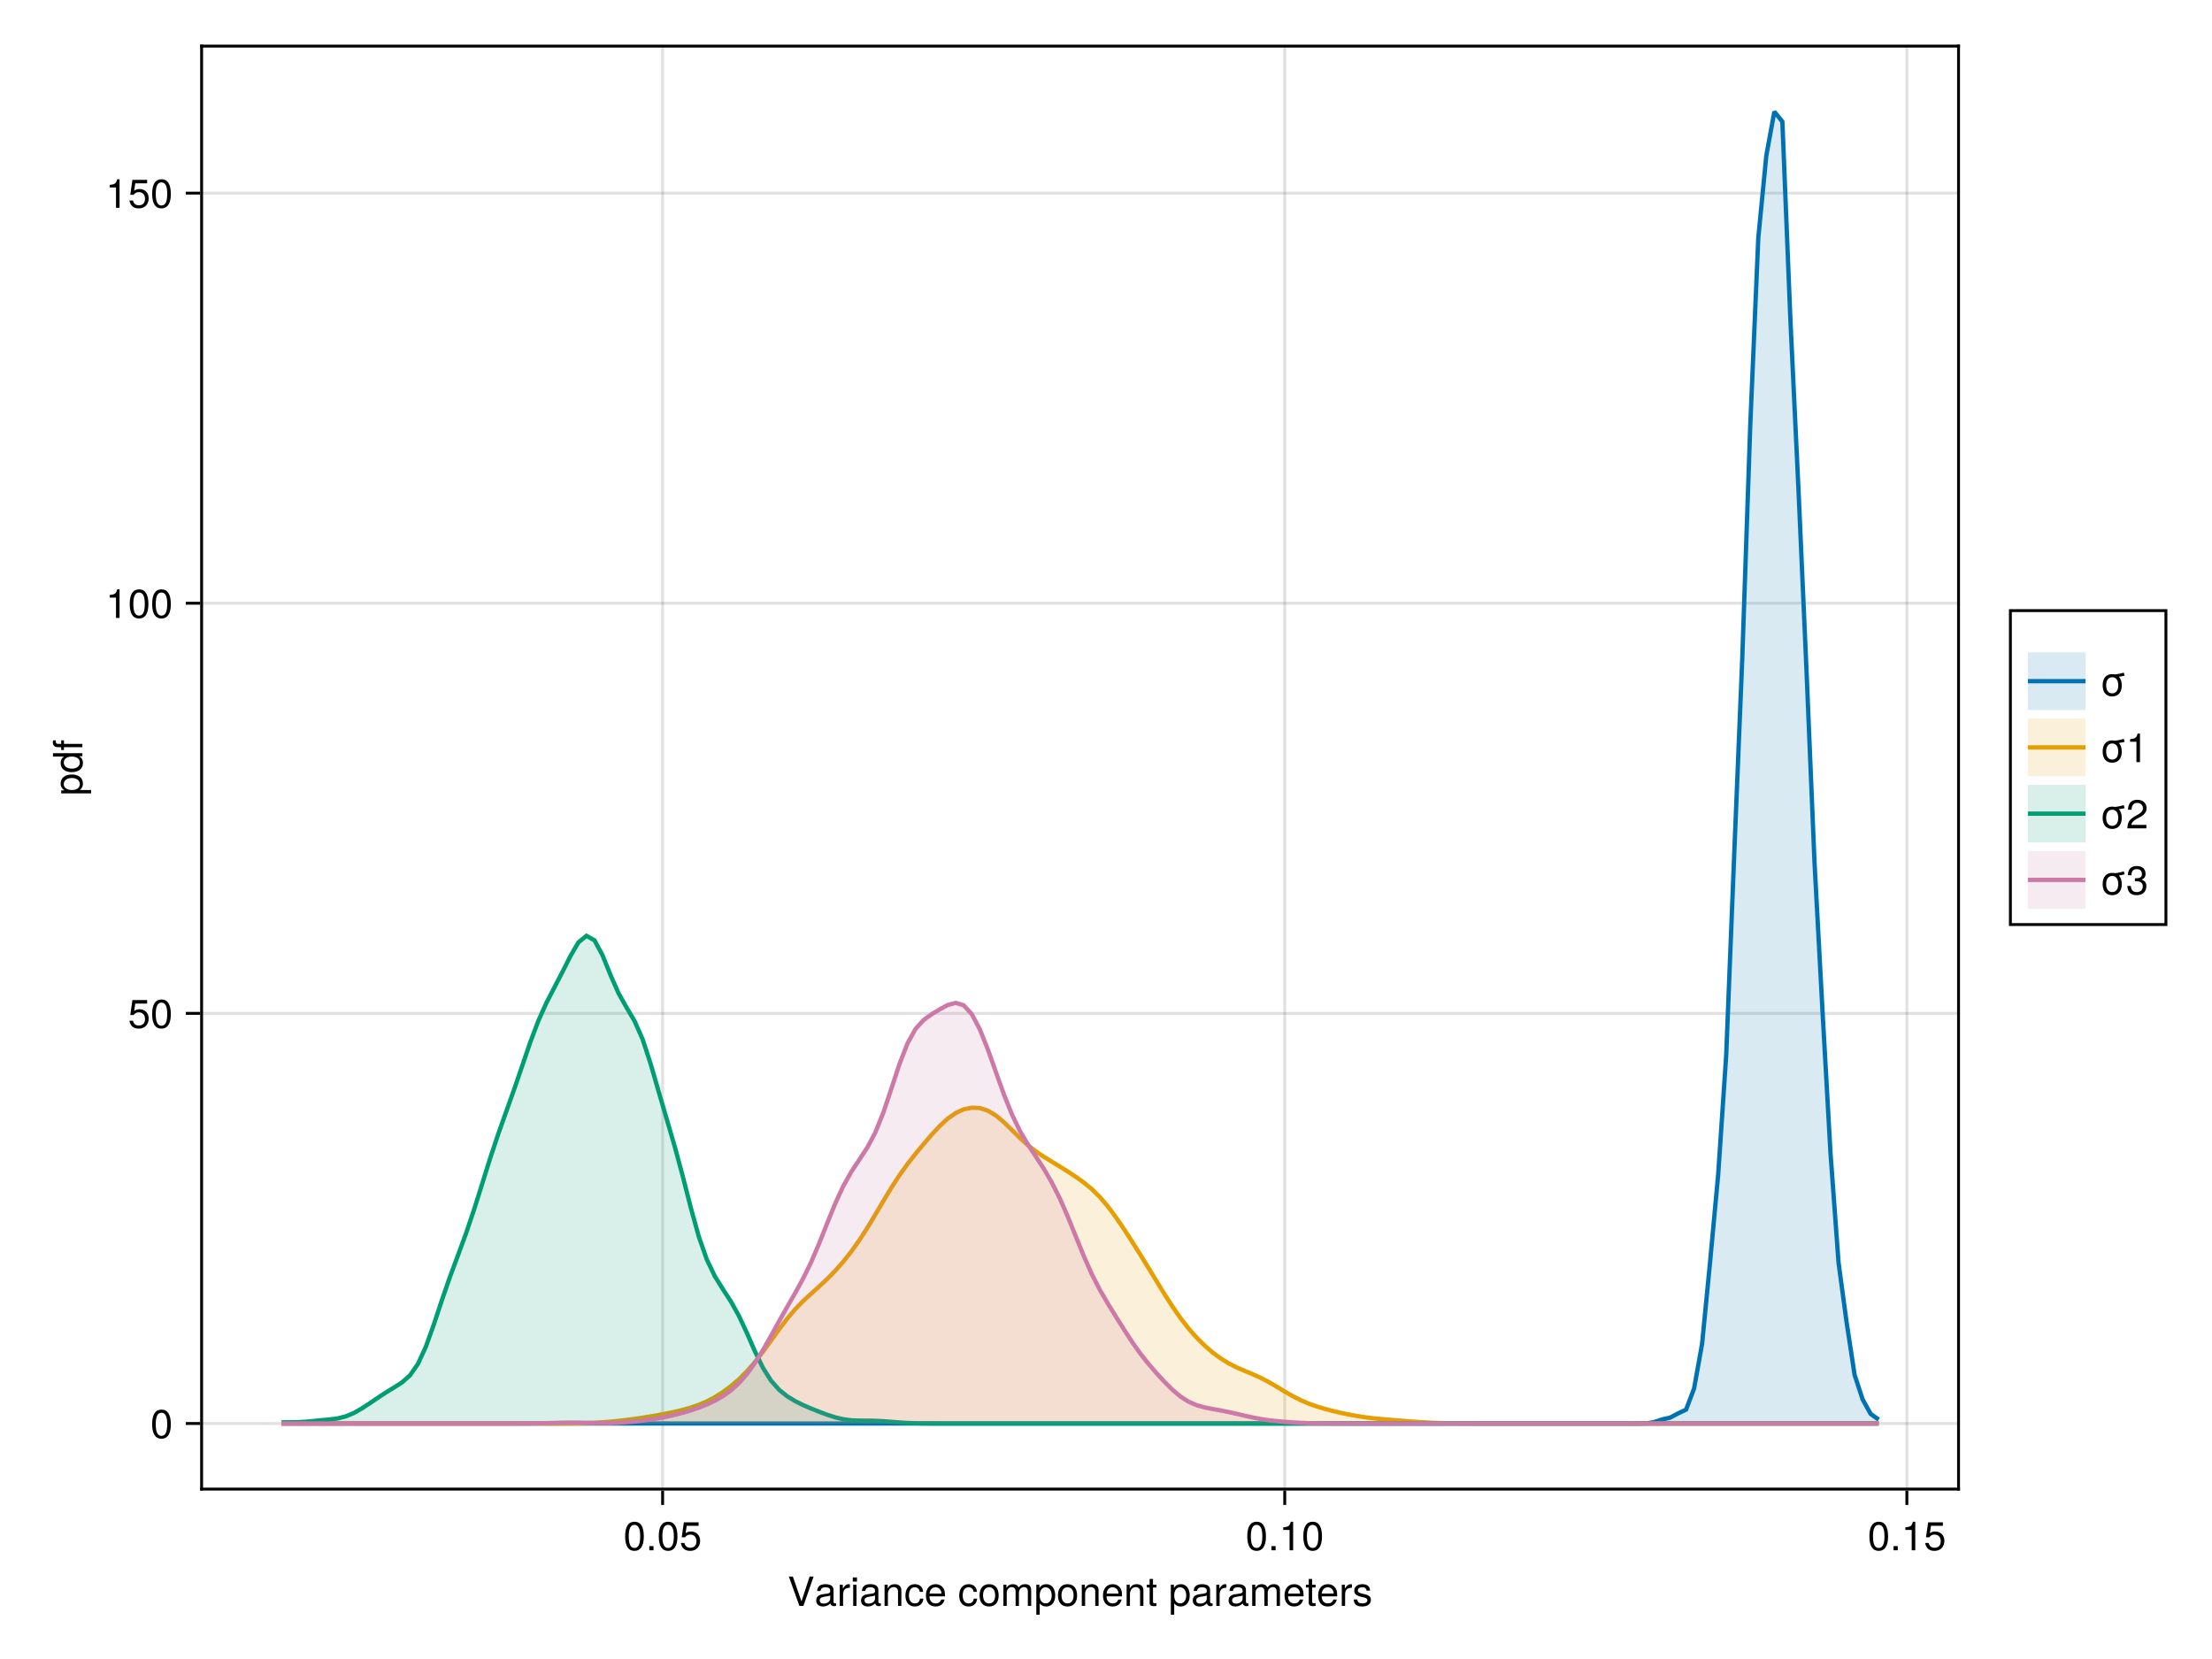 <?xml version="1.0" encoding="UTF-8"?>
<svg xmlns="http://www.w3.org/2000/svg" xmlns:xlink="http://www.w3.org/1999/xlink" width="768" height="576" viewBox="0 0 768 576">
<defs>
<g>
<g id="glyph-0-0-51eaa5e2">
<path d="M 9.031 -10.203 C 9.031 -10.203 5.484 0 5.484 0 C 5.484 0 4.094 0 4.094 0 C 4.094 0 0.422 -10.203 0.422 -10.203 C 0.422 -10.203 1.812 -10.203 1.812 -10.203 C 1.812 -10.203 4.812 -1.562 4.812 -1.562 C 4.812 -1.562 7.641 -10.203 7.641 -10.203 C 7.641 -10.203 9.031 -10.203 9.031 -10.203 Z M 9.031 -10.203 "/>
</g>
<g id="glyph-0-1-51eaa5e2">
<path d="M 2.141 0 C 2.141 0 0.984 0 0.984 0 C 0.984 0 0.984 -7.344 0.984 -7.344 C 0.984 -7.344 2.141 -7.344 2.141 -7.344 C 2.141 -7.344 2.141 0 2.141 0 Z M 2.297 -8.438 C 2.297 -8.438 0.844 -8.438 0.844 -8.438 C 0.844 -8.438 0.844 -9.891 0.844 -9.891 C 0.844 -9.891 2.297 -9.891 2.297 -9.891 C 2.297 -9.891 2.297 -8.438 2.297 -8.438 Z M 2.297 -8.438 "/>
</g>
<g id="glyph-0-2-51eaa5e2">
<path d="M 7.141 -3.609 C 7.141 -1.203 5.875 0.203 3.828 0.203 C 1.734 0.203 0.5 -1.203 0.5 -3.672 C 0.5 -6.125 1.75 -7.547 3.812 -7.547 C 5.922 -7.547 7.141 -6.141 7.141 -3.609 Z M 5.922 -3.625 C 5.922 -5.453 5.141 -6.469 3.828 -6.469 C 2.516 -6.469 1.719 -5.438 1.719 -3.672 C 1.719 -1.891 2.516 -0.875 3.828 -0.875 C 5.109 -0.875 5.922 -1.906 5.922 -3.625 Z M 5.922 -3.625 "/>
</g>
<g id="glyph-0-3-51eaa5e2">
<path d="M 10.641 0 C 10.641 0 9.484 0 9.484 0 C 9.484 0 9.484 -5.047 9.484 -5.047 C 9.484 -5.984 8.984 -6.531 8.141 -6.531 C 7.188 -6.531 6.391 -5.672 6.391 -4.609 C 6.391 -4.609 6.391 0 6.391 0 C 6.391 0 5.234 0 5.234 0 C 5.234 0 5.234 -5.047 5.234 -5.047 C 5.234 -5.984 4.75 -6.531 3.875 -6.531 C 2.922 -6.531 2.156 -5.672 2.156 -4.609 C 2.156 -4.609 2.156 0 2.156 0 C 2.156 0 1 0 1 0 C 1 0 1 -7.344 1 -7.344 C 1 -7.344 2.062 -7.344 2.062 -7.344 C 2.062 -7.344 2.062 -6.297 2.062 -6.297 C 2.688 -7.188 3.328 -7.547 4.312 -7.547 C 5.266 -7.547 5.859 -7.203 6.281 -6.422 C 6.969 -7.25 7.562 -7.547 8.547 -7.547 C 9.906 -7.547 10.641 -6.812 10.641 -5.5 C 10.641 -5.5 10.641 0 10.641 0 Z M 10.641 0 "/>
</g>
<g id="glyph-0-4-51eaa5e2">
<path d="M 6.422 -2.062 C 6.422 -0.641 5.25 0.203 3.406 0.203 C 1.484 0.203 0.531 -0.547 0.469 -2.234 C 0.469 -2.234 1.703 -2.234 1.703 -2.234 C 1.859 -1.125 2.453 -0.875 3.5 -0.875 C 4.516 -0.875 5.203 -1.281 5.203 -1.953 C 5.203 -2.484 4.891 -2.734 4.078 -2.922 C 4.078 -2.922 2.984 -3.188 2.984 -3.188 C 1.25 -3.609 0.656 -4.156 0.656 -5.312 C 0.656 -6.656 1.766 -7.547 3.469 -7.547 C 5.172 -7.547 6.125 -6.734 6.125 -5.297 C 6.125 -5.297 4.906 -5.297 4.906 -5.297 C 4.875 -6.062 4.375 -6.469 3.438 -6.469 C 2.484 -6.469 1.875 -6.031 1.875 -5.359 C 1.875 -4.844 2.281 -4.531 3.234 -4.312 C 3.234 -4.312 4.359 -4.047 4.359 -4.047 C 5.812 -3.703 6.422 -3.156 6.422 -2.062 Z M 6.422 -2.062 "/>
</g>
<g id="glyph-0-5-51eaa5e2">
<path d="M 7.094 -4.781 C 7.094 -1.516 5.953 0.203 3.844 0.203 C 1.719 0.203 0.609 -1.516 0.609 -4.859 C 0.609 -8.188 1.703 -9.922 3.844 -9.922 C 6 -9.922 7.094 -8.219 7.094 -4.781 Z M 5.844 -4.891 C 5.844 -7.547 5.188 -8.828 3.844 -8.828 C 2.516 -8.828 1.859 -7.562 1.859 -4.844 C 1.859 -2.125 2.516 -0.812 3.828 -0.812 C 5.188 -0.812 5.844 -2.078 5.844 -4.891 Z M 5.844 -4.891 "/>
</g>
<g id="glyph-1-0-51eaa5e2">
<path d="M 7.484 -0.031 C 7.109 0.062 6.938 0.094 6.688 0.094 C 6.125 0.094 5.609 -0.312 5.484 -0.875 C 4.844 -0.188 3.938 0.203 3 0.203 C 1.516 0.203 0.594 -0.578 0.594 -1.906 C 0.594 -2.797 1.016 -3.453 1.875 -3.812 C 2.328 -3.984 2.578 -4.047 4.234 -4.25 C 5.156 -4.375 5.453 -4.578 5.453 -5.062 C 5.453 -5.062 5.453 -5.375 5.453 -5.375 C 5.453 -6.078 4.859 -6.469 3.812 -6.469 C 2.719 -6.469 2.188 -6.062 2.094 -5.172 C 2.094 -5.172 0.906 -5.172 0.906 -5.172 C 0.984 -6.859 2.078 -7.547 3.844 -7.547 C 5.656 -7.547 6.609 -6.844 6.609 -5.547 C 6.609 -5.547 6.609 -1.453 6.609 -1.453 C 6.609 -1.094 6.828 -0.875 7.234 -0.875 C 7.312 -0.875 7.359 -0.875 7.484 -0.906 C 7.484 -0.906 7.484 -0.031 7.484 -0.031 Z M 5.453 -2.531 C 5.453 -2.531 5.453 -3.625 5.453 -3.625 C 5.047 -3.438 4.797 -3.391 3.562 -3.219 C 2.328 -3.031 1.812 -2.703 1.812 -1.938 C 1.812 -1.141 2.344 -0.812 3.25 -0.812 C 4.375 -0.812 5.453 -1.484 5.453 -2.531 Z M 5.453 -2.531 "/>
</g>
<g id="glyph-1-1-51eaa5e2">
<path d="M 4.5 -6.312 C 2.688 -6.281 2.141 -5.453 2.141 -3.812 C 2.141 -3.812 2.141 0 2.141 0 C 2.141 0 0.984 0 0.984 0 C 0.984 0 0.984 -7.344 0.984 -7.344 C 0.984 -7.344 2.047 -7.344 2.047 -7.344 C 2.047 -7.344 2.047 -6 2.047 -6 C 2.719 -7.094 3.297 -7.547 4.047 -7.547 C 4.203 -7.547 4.297 -7.531 4.5 -7.5 C 4.5 -7.5 4.5 -6.312 4.5 -6.312 Z M 4.5 -6.312 "/>
</g>
<g id="glyph-1-2-51eaa5e2">
<path d="M 6.812 0 C 6.812 0 5.656 0 5.656 0 C 5.656 0 5.656 -5.078 5.656 -5.078 C 5.656 -5.969 5.062 -6.531 4.141 -6.531 C 2.953 -6.531 2.141 -5.547 2.141 -4.047 C 2.141 -4.047 2.141 0 2.141 0 C 2.141 0 0.984 0 0.984 0 C 0.984 0 0.984 -7.344 0.984 -7.344 C 0.984 -7.344 2.062 -7.344 2.062 -7.344 C 2.062 -7.344 2.062 -6.109 2.062 -6.109 C 2.703 -7.125 3.406 -7.547 4.5 -7.547 C 5.906 -7.547 6.812 -6.766 6.812 -5.547 C 6.812 -5.547 6.812 0 6.812 0 Z M 6.812 0 "/>
</g>
<g id="glyph-1-3-51eaa5e2">
<path d="M 6.672 -2.516 C 6.531 -0.844 5.438 0.203 3.688 0.203 C 1.688 0.203 0.438 -1.234 0.438 -3.594 C 0.438 -6.031 1.719 -7.547 3.703 -7.547 C 5.328 -7.547 6.453 -6.656 6.594 -4.875 C 6.594 -4.875 5.422 -4.875 5.422 -4.875 C 5.281 -5.891 4.656 -6.469 3.688 -6.469 C 2.406 -6.469 1.656 -5.438 1.656 -3.594 C 1.656 -1.859 2.422 -0.875 3.703 -0.875 C 4.703 -0.875 5.312 -1.344 5.5 -2.516 C 5.5 -2.516 6.672 -2.516 6.672 -2.516 Z M 6.672 -2.516 "/>
</g>
<g id="glyph-1-4-51eaa5e2">
<path d="M 7.188 -3.328 C 7.188 -3.328 1.781 -3.328 1.781 -3.328 C 1.812 -1.656 2.719 -0.875 3.938 -0.875 C 4.875 -0.875 5.531 -1.266 5.859 -2.219 C 5.859 -2.219 7.031 -2.219 7.031 -2.219 C 6.734 -0.734 5.578 0.203 3.891 0.203 C 1.828 0.203 0.562 -1.219 0.562 -3.625 C 0.562 -6.031 1.875 -7.547 3.922 -7.547 C 5.297 -7.547 6.406 -6.812 6.891 -5.609 C 7.094 -5.062 7.188 -4.391 7.188 -3.328 Z M 5.938 -4.375 C 5.938 -5.516 5.047 -6.469 3.906 -6.469 C 2.734 -6.469 1.906 -5.594 1.812 -4.281 C 1.812 -4.281 5.922 -4.281 5.922 -4.281 C 5.938 -4.312 5.938 -4.375 5.938 -4.375 Z M 5.938 -4.375 "/>
</g>
<g id="glyph-1-5-51eaa5e2">
</g>
<g id="glyph-1-6-51eaa5e2">
<path d="M 7.328 -3.594 C 7.328 -1.266 6.078 0.203 4.188 0.203 C 3.234 0.203 2.547 -0.125 1.938 -0.875 C 1.938 -0.875 1.938 3.047 1.938 3.047 C 1.938 3.047 0.766 3.047 0.766 3.047 C 0.766 3.047 0.766 -7.344 0.766 -7.344 C 0.766 -7.344 1.828 -7.344 1.828 -7.344 C 1.828 -7.344 1.828 -6.234 1.828 -6.234 C 2.375 -7.094 3.172 -7.547 4.172 -7.547 C 6.125 -7.547 7.328 -6.062 7.328 -3.594 Z M 6.109 -3.625 C 6.109 -5.375 5.266 -6.453 3.969 -6.453 C 2.75 -6.453 1.938 -5.328 1.938 -3.609 C 1.938 -1.891 2.75 -0.875 3.969 -0.875 C 5.25 -0.875 6.109 -1.953 6.109 -3.625 Z M 6.109 -3.625 "/>
</g>
<g id="glyph-1-7-51eaa5e2">
<path d="M 7.141 -3.609 C 7.141 -1.203 5.875 0.203 3.828 0.203 C 1.734 0.203 0.5 -1.203 0.5 -3.672 C 0.5 -6.125 1.75 -7.547 3.812 -7.547 C 5.922 -7.547 7.141 -6.141 7.141 -3.609 Z M 5.922 -3.625 C 5.922 -5.453 5.141 -6.469 3.828 -6.469 C 2.516 -6.469 1.719 -5.438 1.719 -3.672 C 1.719 -1.891 2.516 -0.875 3.828 -0.875 C 5.109 -0.875 5.922 -1.906 5.922 -3.625 Z M 5.922 -3.625 "/>
</g>
<g id="glyph-1-8-51eaa5e2">
<path d="M 3.562 0 C 3.156 0.062 2.891 0.094 2.609 0.094 C 1.688 0.094 1.188 -0.328 1.188 -1.062 C 1.188 -1.062 1.188 -6.391 1.188 -6.391 C 1.188 -6.391 0.203 -6.391 0.203 -6.391 C 0.203 -6.391 0.203 -7.344 0.203 -7.344 C 0.203 -7.344 1.188 -7.344 1.188 -7.344 C 1.188 -7.344 1.188 -9.359 1.188 -9.359 C 1.188 -9.359 2.359 -9.359 2.359 -9.359 C 2.359 -9.359 2.359 -7.344 2.359 -7.344 C 2.359 -7.344 3.562 -7.344 3.562 -7.344 C 3.562 -7.344 3.562 -6.391 3.562 -6.391 C 3.562 -6.391 2.359 -6.391 2.359 -6.391 C 2.359 -6.391 2.359 -1.578 2.359 -1.578 C 2.359 -1.062 2.484 -0.922 3 -0.922 C 3.219 -0.922 3.406 -0.938 3.562 -0.984 C 3.562 -0.984 3.562 0 3.562 0 Z M 3.562 0 "/>
</g>
<g id="glyph-1-9-51eaa5e2">
<path d="M 10.641 0 C 10.641 0 9.484 0 9.484 0 C 9.484 0 9.484 -5.047 9.484 -5.047 C 9.484 -5.984 8.984 -6.531 8.141 -6.531 C 7.188 -6.531 6.391 -5.672 6.391 -4.609 C 6.391 -4.609 6.391 0 6.391 0 C 6.391 0 5.234 0 5.234 0 C 5.234 0 5.234 -5.047 5.234 -5.047 C 5.234 -5.984 4.75 -6.531 3.875 -6.531 C 2.922 -6.531 2.156 -5.672 2.156 -4.609 C 2.156 -4.609 2.156 0 2.156 0 C 2.156 0 1 0 1 0 C 1 0 1 -7.344 1 -7.344 C 1 -7.344 2.062 -7.344 2.062 -7.344 C 2.062 -7.344 2.062 -6.297 2.062 -6.297 C 2.688 -7.188 3.328 -7.547 4.312 -7.547 C 5.266 -7.547 5.859 -7.203 6.281 -6.422 C 6.969 -7.25 7.562 -7.547 8.547 -7.547 C 9.906 -7.547 10.641 -6.812 10.641 -5.5 C 10.641 -5.5 10.641 0 10.641 0 Z M 10.641 0 "/>
</g>
<g id="glyph-1-10-51eaa5e2">
<path d="M 4.859 0 C 4.859 0 3.625 0 3.625 0 C 3.625 0 3.625 -7.062 3.625 -7.062 C 3.625 -7.062 1.422 -7.062 1.422 -7.062 C 1.422 -7.062 1.422 -7.953 1.422 -7.953 C 3.328 -8.188 3.609 -8.406 4.047 -9.922 C 4.047 -9.922 4.859 -9.922 4.859 -9.922 C 4.859 -9.922 4.859 0 4.859 0 Z M 4.859 0 "/>
</g>
<g id="glyph-1-11-51eaa5e2">
<path d="M 7.094 -4.781 C 7.094 -1.516 5.953 0.203 3.844 0.203 C 1.719 0.203 0.609 -1.516 0.609 -4.859 C 0.609 -8.188 1.703 -9.922 3.844 -9.922 C 6 -9.922 7.094 -8.219 7.094 -4.781 Z M 5.844 -4.891 C 5.844 -7.547 5.188 -8.828 3.844 -8.828 C 2.516 -8.828 1.859 -7.562 1.859 -4.844 C 1.859 -2.125 2.516 -0.812 3.828 -0.812 C 5.188 -0.812 5.844 -2.078 5.844 -4.891 Z M 5.844 -4.891 "/>
</g>
<g id="glyph-1-12-51eaa5e2">
<path d="M 8.578 -7.031 C 7.938 -6.844 7.266 -6.734 6.594 -6.656 C 7.234 -5.984 7.594 -4.953 7.594 -3.609 C 7.594 -1.203 6.328 0.203 4.266 0.203 C 2.188 0.203 0.953 -1.203 0.953 -3.672 C 0.953 -6.125 2.203 -7.547 4.25 -7.547 C 4.594 -7.547 4.906 -7.5 5.188 -7.438 C 6.25 -7.531 7.281 -7.766 8.297 -8.062 C 8.297 -8.062 8.578 -7.031 8.578 -7.031 Z M 6.375 -3.625 C 6.375 -5.453 5.594 -6.469 4.266 -6.469 C 2.969 -6.469 2.172 -5.438 2.172 -3.672 C 2.172 -1.891 2.969 -0.875 4.266 -0.875 C 5.562 -0.875 6.375 -1.906 6.375 -3.625 Z M 6.375 -3.625 "/>
</g>
<g id="glyph-2-0-51eaa5e2">
<path d="M 6.672 -2.516 C 6.531 -0.844 5.438 0.203 3.688 0.203 C 1.688 0.203 0.438 -1.234 0.438 -3.594 C 0.438 -6.031 1.719 -7.547 3.703 -7.547 C 5.328 -7.547 6.453 -6.656 6.594 -4.875 C 6.594 -4.875 5.422 -4.875 5.422 -4.875 C 5.281 -5.891 4.656 -6.469 3.688 -6.469 C 2.406 -6.469 1.656 -5.438 1.656 -3.594 C 1.656 -1.859 2.422 -0.875 3.703 -0.875 C 4.703 -0.875 5.312 -1.344 5.5 -2.516 C 5.5 -2.516 6.672 -2.516 6.672 -2.516 Z M 6.672 -2.516 "/>
</g>
<g id="glyph-2-1-51eaa5e2">
</g>
<g id="glyph-2-2-51eaa5e2">
<path d="M 7.188 -3.328 C 7.188 -3.328 1.781 -3.328 1.781 -3.328 C 1.812 -1.656 2.719 -0.875 3.938 -0.875 C 4.875 -0.875 5.531 -1.266 5.859 -2.219 C 5.859 -2.219 7.031 -2.219 7.031 -2.219 C 6.734 -0.734 5.578 0.203 3.891 0.203 C 1.828 0.203 0.562 -1.219 0.562 -3.625 C 0.562 -6.031 1.875 -7.547 3.922 -7.547 C 5.297 -7.547 6.406 -6.812 6.891 -5.609 C 7.094 -5.062 7.188 -4.391 7.188 -3.328 Z M 5.938 -4.375 C 5.938 -5.516 5.047 -6.469 3.906 -6.469 C 2.734 -6.469 1.906 -5.594 1.812 -4.281 C 1.812 -4.281 5.922 -4.281 5.922 -4.281 C 5.938 -4.312 5.938 -4.375 5.938 -4.375 Z M 5.938 -4.375 "/>
</g>
<g id="glyph-2-3-51eaa5e2">
<path d="M 4.5 -6.312 C 2.688 -6.281 2.141 -5.453 2.141 -3.812 C 2.141 -3.812 2.141 0 2.141 0 C 2.141 0 0.984 0 0.984 0 C 0.984 0 0.984 -7.344 0.984 -7.344 C 0.984 -7.344 2.047 -7.344 2.047 -7.344 C 2.047 -7.344 2.047 -6 2.047 -6 C 2.719 -7.094 3.297 -7.547 4.047 -7.547 C 4.203 -7.547 4.297 -7.531 4.5 -7.5 C 4.5 -7.5 4.5 -6.312 4.5 -6.312 Z M 4.5 -6.312 "/>
</g>
<g id="glyph-2-4-51eaa5e2">
<path d="M 2.672 0 C 2.672 0 1.219 0 1.219 0 C 1.219 0 1.219 -1.453 1.219 -1.453 C 1.219 -1.453 2.672 -1.453 2.672 -1.453 C 2.672 -1.453 2.672 0 2.672 0 Z M 2.672 0 "/>
</g>
<g id="glyph-3-0-51eaa5e2">
<path d="M 7.094 -4.781 C 7.094 -1.516 5.953 0.203 3.844 0.203 C 1.719 0.203 0.609 -1.516 0.609 -4.859 C 0.609 -8.188 1.703 -9.922 3.844 -9.922 C 6 -9.922 7.094 -8.219 7.094 -4.781 Z M 5.844 -4.891 C 5.844 -7.547 5.188 -8.828 3.844 -8.828 C 2.516 -8.828 1.859 -7.562 1.859 -4.844 C 1.859 -2.125 2.516 -0.812 3.828 -0.812 C 5.188 -0.812 5.844 -2.078 5.844 -4.891 Z M 5.844 -4.891 "/>
</g>
<g id="glyph-3-1-51eaa5e2">
<path d="M 2.672 0 C 2.672 0 1.219 0 1.219 0 C 1.219 0 1.219 -1.453 1.219 -1.453 C 1.219 -1.453 2.672 -1.453 2.672 -1.453 C 2.672 -1.453 2.672 0 2.672 0 Z M 2.672 0 "/>
</g>
<g id="glyph-3-2-51eaa5e2">
<path d="M 7.188 -3.297 C 7.188 -1.188 5.781 0.203 3.781 0.203 C 2.016 0.203 0.891 -0.578 0.484 -2.547 C 0.484 -2.547 1.719 -2.547 1.719 -2.547 C 2.016 -1.422 2.672 -0.875 3.75 -0.875 C 5.094 -0.875 5.922 -1.688 5.922 -3.125 C 5.922 -4.594 5.078 -5.453 3.75 -5.453 C 2.984 -5.453 2.5 -5.203 1.938 -4.516 C 1.938 -4.516 0.797 -4.516 0.797 -4.516 C 0.797 -4.516 1.547 -9.719 1.547 -9.719 C 1.547 -9.719 6.656 -9.719 6.656 -9.719 C 6.656 -9.719 6.656 -8.5 6.656 -8.5 C 6.656 -8.5 2.531 -8.5 2.531 -8.5 C 2.531 -8.5 2.141 -5.938 2.141 -5.938 C 2.719 -6.359 3.281 -6.531 3.969 -6.531 C 5.875 -6.531 7.188 -5.25 7.188 -3.297 Z M 7.188 -3.297 "/>
</g>
<g id="glyph-4-0-51eaa5e2">
<path d="M 7.094 -4.781 C 7.094 -1.516 5.953 0.203 3.844 0.203 C 1.719 0.203 0.609 -1.516 0.609 -4.859 C 0.609 -8.188 1.703 -9.922 3.844 -9.922 C 6 -9.922 7.094 -8.219 7.094 -4.781 Z M 5.844 -4.891 C 5.844 -7.547 5.188 -8.828 3.844 -8.828 C 2.516 -8.828 1.859 -7.562 1.859 -4.844 C 1.859 -2.125 2.516 -0.812 3.828 -0.812 C 5.188 -0.812 5.844 -2.078 5.844 -4.891 Z M 5.844 -4.891 "/>
</g>
<g id="glyph-4-1-51eaa5e2">
<path d="M 2.672 0 C 2.672 0 1.219 0 1.219 0 C 1.219 0 1.219 -1.453 1.219 -1.453 C 1.219 -1.453 2.672 -1.453 2.672 -1.453 C 2.672 -1.453 2.672 0 2.672 0 Z M 2.672 0 "/>
</g>
<g id="glyph-4-2-51eaa5e2">
<path d="M 7.188 -3.297 C 7.188 -1.188 5.781 0.203 3.781 0.203 C 2.016 0.203 0.891 -0.578 0.484 -2.547 C 0.484 -2.547 1.719 -2.547 1.719 -2.547 C 2.016 -1.422 2.672 -0.875 3.75 -0.875 C 5.094 -0.875 5.922 -1.688 5.922 -3.125 C 5.922 -4.594 5.078 -5.453 3.75 -5.453 C 2.984 -5.453 2.5 -5.203 1.938 -4.516 C 1.938 -4.516 0.797 -4.516 0.797 -4.516 C 0.797 -4.516 1.547 -9.719 1.547 -9.719 C 1.547 -9.719 6.656 -9.719 6.656 -9.719 C 6.656 -9.719 6.656 -8.5 6.656 -8.5 C 6.656 -8.5 2.531 -8.5 2.531 -8.5 C 2.531 -8.5 2.141 -5.938 2.141 -5.938 C 2.719 -6.359 3.281 -6.531 3.969 -6.531 C 5.875 -6.531 7.188 -5.25 7.188 -3.297 Z M 7.188 -3.297 "/>
</g>
<g id="glyph-4-3-51eaa5e2">
<path d="M 8.578 -7.031 C 7.938 -6.844 7.266 -6.734 6.594 -6.656 C 7.234 -5.984 7.594 -4.953 7.594 -3.609 C 7.594 -1.203 6.328 0.203 4.266 0.203 C 2.188 0.203 0.953 -1.203 0.953 -3.672 C 0.953 -6.125 2.203 -7.547 4.25 -7.547 C 4.594 -7.547 4.906 -7.5 5.188 -7.438 C 6.25 -7.531 7.281 -7.766 8.297 -8.062 C 8.297 -8.062 8.578 -7.031 8.578 -7.031 Z M 6.375 -3.625 C 6.375 -5.453 5.594 -6.469 4.266 -6.469 C 2.969 -6.469 2.172 -5.438 2.172 -3.672 C 2.172 -1.891 2.969 -0.875 4.266 -0.875 C 5.562 -0.875 6.375 -1.906 6.375 -3.625 Z M 6.375 -3.625 "/>
</g>
<g id="glyph-5-0-51eaa5e2">
<path d="M -3.594 -7.328 C -1.266 -7.328 0.203 -6.078 0.203 -4.188 C 0.203 -3.234 -0.125 -2.547 -0.875 -1.938 C -0.875 -1.938 3.047 -1.938 3.047 -1.938 C 3.047 -1.938 3.047 -0.766 3.047 -0.766 C 3.047 -0.766 -7.344 -0.766 -7.344 -0.766 C -7.344 -0.766 -7.344 -1.828 -7.344 -1.828 C -7.344 -1.828 -6.234 -1.828 -6.234 -1.828 C -7.094 -2.375 -7.547 -3.172 -7.547 -4.172 C -7.547 -6.125 -6.062 -7.328 -3.594 -7.328 Z M -3.625 -6.109 C -5.375 -6.109 -6.453 -5.266 -6.453 -3.969 C -6.453 -2.75 -5.328 -1.938 -3.609 -1.938 C -1.891 -1.938 -0.875 -2.75 -0.875 -3.969 C -0.875 -5.25 -1.953 -6.109 -3.625 -6.109 Z M -3.625 -6.109 "/>
</g>
<g id="glyph-6-0-51eaa5e2">
<path d="M 0 -6.938 C 0 -6.938 0 -5.891 0 -5.891 C 0 -5.891 -1.078 -5.891 -1.078 -5.891 C -0.172 -5.266 0.203 -4.562 0.203 -3.562 C 0.203 -1.578 -1.266 -0.359 -3.734 -0.359 C -6.078 -0.359 -7.547 -1.609 -7.547 -3.516 C -7.547 -4.5 -7.156 -5.281 -6.406 -5.766 C -6.406 -5.766 -10.203 -5.766 -10.203 -5.766 C -10.203 -5.766 -10.203 -6.938 -10.203 -6.938 C -10.203 -6.938 0 -6.938 0 -6.938 Z M -3.641 -5.766 C -5.328 -5.766 -6.453 -4.969 -6.453 -3.703 C -6.453 -2.438 -5.375 -1.578 -3.672 -1.578 C -1.953 -1.578 -0.875 -2.438 -0.875 -3.719 C -0.875 -4.953 -1.953 -5.766 -3.641 -5.766 Z M -3.641 -5.766 "/>
</g>
<g id="glyph-7-0-51eaa5e2">
<path d="M -6.391 -3.609 C -6.391 -3.609 -6.391 -2.391 -6.391 -2.391 C -6.391 -2.391 0 -2.391 0 -2.391 C 0 -2.391 0 -1.234 0 -1.234 C 0 -1.234 -6.391 -1.234 -6.391 -1.234 C -6.391 -1.234 -6.391 -0.25 -6.391 -0.25 C -6.391 -0.25 -7.344 -0.25 -7.344 -0.25 C -7.344 -0.25 -7.344 -1.234 -7.344 -1.234 C -7.344 -1.234 -8.578 -1.234 -8.578 -1.234 C -9.625 -1.234 -10.25 -1.875 -10.25 -2.953 C -10.25 -3.188 -10.234 -3.344 -10.172 -3.609 C -10.172 -3.609 -9.219 -3.609 -9.219 -3.609 C -9.219 -3.344 -9.219 -3.297 -9.219 -3.203 C -9.219 -2.672 -8.969 -2.391 -8.484 -2.391 C -8.484 -2.391 -7.344 -2.391 -7.344 -2.391 C -7.344 -2.391 -7.344 -3.609 -7.344 -3.609 C -7.344 -3.609 -6.391 -3.609 -6.391 -3.609 Z M -6.391 -3.609 "/>
</g>
<g id="glyph-8-0-51eaa5e2">
<path d="M 7.094 -4.781 C 7.094 -1.516 5.953 0.203 3.844 0.203 C 1.719 0.203 0.609 -1.516 0.609 -4.859 C 0.609 -8.188 1.703 -9.922 3.844 -9.922 C 6 -9.922 7.094 -8.219 7.094 -4.781 Z M 5.844 -4.891 C 5.844 -7.547 5.188 -8.828 3.844 -8.828 C 2.516 -8.828 1.859 -7.562 1.859 -4.844 C 1.859 -2.125 2.516 -0.812 3.828 -0.812 C 5.188 -0.812 5.844 -2.078 5.844 -4.891 Z M 5.844 -4.891 "/>
</g>
<g id="glyph-8-1-51eaa5e2">
<path d="M 4.859 0 C 4.859 0 3.625 0 3.625 0 C 3.625 0 3.625 -7.062 3.625 -7.062 C 3.625 -7.062 1.422 -7.062 1.422 -7.062 C 1.422 -7.062 1.422 -7.953 1.422 -7.953 C 3.328 -8.188 3.609 -8.406 4.047 -9.922 C 4.047 -9.922 4.859 -9.922 4.859 -9.922 C 4.859 -9.922 4.859 0 4.859 0 Z M 4.859 0 "/>
</g>
<g id="glyph-9-0-51eaa5e2">
<path d="M 7.188 -3.297 C 7.188 -1.188 5.781 0.203 3.781 0.203 C 2.016 0.203 0.891 -0.578 0.484 -2.547 C 0.484 -2.547 1.719 -2.547 1.719 -2.547 C 2.016 -1.422 2.672 -0.875 3.75 -0.875 C 5.094 -0.875 5.922 -1.688 5.922 -3.125 C 5.922 -4.594 5.078 -5.453 3.75 -5.453 C 2.984 -5.453 2.5 -5.203 1.938 -4.516 C 1.938 -4.516 0.797 -4.516 0.797 -4.516 C 0.797 -4.516 1.547 -9.719 1.547 -9.719 C 1.547 -9.719 6.656 -9.719 6.656 -9.719 C 6.656 -9.719 6.656 -8.5 6.656 -8.5 C 6.656 -8.5 2.531 -8.5 2.531 -8.5 C 2.531 -8.5 2.141 -5.938 2.141 -5.938 C 2.719 -6.359 3.281 -6.531 3.969 -6.531 C 5.875 -6.531 7.188 -5.25 7.188 -3.297 Z M 7.188 -3.297 "/>
</g>
<g id="glyph-9-1-51eaa5e2">
<path d="M 7.094 -4.781 C 7.094 -1.516 5.953 0.203 3.844 0.203 C 1.719 0.203 0.609 -1.516 0.609 -4.859 C 0.609 -8.188 1.703 -9.922 3.844 -9.922 C 6 -9.922 7.094 -8.219 7.094 -4.781 Z M 5.844 -4.891 C 5.844 -7.547 5.188 -8.828 3.844 -8.828 C 2.516 -8.828 1.859 -7.562 1.859 -4.844 C 1.859 -2.125 2.516 -0.812 3.828 -0.812 C 5.188 -0.812 5.844 -2.078 5.844 -4.891 Z M 5.844 -4.891 "/>
</g>
<g id="glyph-10-0-51eaa5e2">
<path d="M 4.859 0 C 4.859 0 3.625 0 3.625 0 C 3.625 0 3.625 -7.062 3.625 -7.062 C 3.625 -7.062 1.422 -7.062 1.422 -7.062 C 1.422 -7.062 1.422 -7.953 1.422 -7.953 C 3.328 -8.188 3.609 -8.406 4.047 -9.922 C 4.047 -9.922 4.859 -9.922 4.859 -9.922 C 4.859 -9.922 4.859 0 4.859 0 Z M 4.859 0 "/>
</g>
<g id="glyph-10-1-51eaa5e2">
<path d="M 7.188 -3.297 C 7.188 -1.188 5.781 0.203 3.781 0.203 C 2.016 0.203 0.891 -0.578 0.484 -2.547 C 0.484 -2.547 1.719 -2.547 1.719 -2.547 C 2.016 -1.422 2.672 -0.875 3.75 -0.875 C 5.094 -0.875 5.922 -1.688 5.922 -3.125 C 5.922 -4.594 5.078 -5.453 3.75 -5.453 C 2.984 -5.453 2.5 -5.203 1.938 -4.516 C 1.938 -4.516 0.797 -4.516 0.797 -4.516 C 0.797 -4.516 1.547 -9.719 1.547 -9.719 C 1.547 -9.719 6.656 -9.719 6.656 -9.719 C 6.656 -9.719 6.656 -8.5 6.656 -8.5 C 6.656 -8.5 2.531 -8.5 2.531 -8.5 C 2.531 -8.5 2.141 -5.938 2.141 -5.938 C 2.719 -6.359 3.281 -6.531 3.969 -6.531 C 5.875 -6.531 7.188 -5.25 7.188 -3.297 Z M 7.188 -3.297 "/>
</g>
<g id="glyph-10-2-51eaa5e2">
<path d="M 7.094 -4.781 C 7.094 -1.516 5.953 0.203 3.844 0.203 C 1.719 0.203 0.609 -1.516 0.609 -4.859 C 0.609 -8.188 1.703 -9.922 3.844 -9.922 C 6 -9.922 7.094 -8.219 7.094 -4.781 Z M 5.844 -4.891 C 5.844 -7.547 5.188 -8.828 3.844 -8.828 C 2.516 -8.828 1.859 -7.562 1.859 -4.844 C 1.859 -2.125 2.516 -0.812 3.828 -0.812 C 5.188 -0.812 5.844 -2.078 5.844 -4.891 Z M 5.844 -4.891 "/>
</g>
<g id="glyph-11-0-51eaa5e2">
<path d="M 4.859 0 C 4.859 0 3.625 0 3.625 0 C 3.625 0 3.625 -7.062 3.625 -7.062 C 3.625 -7.062 1.422 -7.062 1.422 -7.062 C 1.422 -7.062 1.422 -7.953 1.422 -7.953 C 3.328 -8.188 3.609 -8.406 4.047 -9.922 C 4.047 -9.922 4.859 -9.922 4.859 -9.922 C 4.859 -9.922 4.859 0 4.859 0 Z M 4.859 0 "/>
</g>
<g id="glyph-11-1-51eaa5e2">
<path d="M 7.156 -7.016 C 7.156 -5.797 6.438 -4.766 5.047 -4.016 C 5.047 -4.016 3.656 -3.266 3.656 -3.266 C 2.438 -2.547 1.984 -2.031 1.859 -1.219 C 1.859 -1.219 7.078 -1.219 7.078 -1.219 C 7.078 -1.219 7.078 0 7.078 0 C 7.078 0 0.469 0 0.469 0 C 0.594 -2.188 1.188 -3.125 3.266 -4.297 C 3.266 -4.297 4.547 -5.031 4.547 -5.031 C 5.438 -5.531 5.891 -6.203 5.891 -6.984 C 5.891 -8.047 5.047 -8.844 3.938 -8.844 C 2.719 -8.844 2.031 -8.141 1.938 -6.484 C 1.938 -6.484 0.703 -6.484 0.703 -6.484 C 0.766 -8.891 1.953 -9.922 3.969 -9.922 C 5.859 -9.922 7.156 -8.688 7.156 -7.016 Z M 7.156 -7.016 "/>
</g>
<g id="glyph-12-0-51eaa5e2">
<path d="M 8.578 -7.031 C 7.938 -6.844 7.266 -6.734 6.594 -6.656 C 7.234 -5.984 7.594 -4.953 7.594 -3.609 C 7.594 -1.203 6.328 0.203 4.266 0.203 C 2.188 0.203 0.953 -1.203 0.953 -3.672 C 0.953 -6.125 2.203 -7.547 4.25 -7.547 C 4.594 -7.547 4.906 -7.5 5.188 -7.438 C 6.25 -7.531 7.281 -7.766 8.297 -8.062 C 8.297 -8.062 8.578 -7.031 8.578 -7.031 Z M 6.375 -3.625 C 6.375 -5.453 5.594 -6.469 4.266 -6.469 C 2.969 -6.469 2.172 -5.438 2.172 -3.672 C 2.172 -1.891 2.969 -0.875 4.266 -0.875 C 5.562 -0.875 6.375 -1.906 6.375 -3.625 Z M 6.375 -3.625 "/>
</g>
<g id="glyph-13-0-51eaa5e2">
<path d="M 7.078 -2.891 C 7.078 -1.016 5.766 0.203 3.719 0.203 C 1.688 0.203 0.609 -0.781 0.453 -3 C 0.453 -3 1.688 -3 1.688 -3 C 1.766 -1.547 2.422 -0.875 3.766 -0.875 C 5.047 -0.875 5.828 -1.625 5.828 -2.875 C 5.828 -3.969 5.125 -4.625 3.766 -4.625 C 3.766 -4.625 3.094 -4.625 3.094 -4.625 C 3.094 -4.625 3.094 -5.656 3.094 -5.656 C 5.062 -5.656 5.531 -6.094 5.531 -7.156 C 5.531 -8.203 4.875 -8.844 3.781 -8.844 C 2.516 -8.844 1.922 -8.188 1.891 -6.719 C 1.891 -6.719 0.656 -6.719 0.656 -6.719 C 0.703 -8.828 1.766 -9.922 3.766 -9.922 C 5.656 -9.922 6.797 -8.906 6.797 -7.203 C 6.797 -6.203 6.328 -5.562 5.406 -5.188 C 6.594 -4.781 7.078 -4.094 7.078 -2.891 Z M 7.078 -2.891 "/>
</g>
</g>
</defs>
<rect x="-76.8" y="-57.6" width="921.6" height="691.2" fill="rgb(100%, 100%, 100%)" fill-opacity="1"/>
<path fill-rule="nonzero" fill="rgb(100%, 100%, 100%)" fill-opacity="1" d="M 70 517 L 680 517 L 680 16 L 70 16 Z M 70 517 "/>
<path fill="none" stroke-width="1" stroke-linecap="butt" stroke-linejoin="miter" stroke="rgb(0%, 0%, 0%)" stroke-opacity="0.12" stroke-miterlimit="1.155" d="M 230.059 517 L 230.059 16 "/>
<path fill="none" stroke-width="1" stroke-linecap="butt" stroke-linejoin="miter" stroke="rgb(0%, 0%, 0%)" stroke-opacity="0.12" stroke-miterlimit="1.155" d="M 446.059 517 L 446.059 16 "/>
<path fill="none" stroke-width="1" stroke-linecap="butt" stroke-linejoin="miter" stroke="rgb(0%, 0%, 0%)" stroke-opacity="0.12" stroke-miterlimit="1.155" d="M 662.062 517 L 662.062 16 "/>
<path fill="none" stroke-width="1" stroke-linecap="butt" stroke-linejoin="miter" stroke="rgb(0%, 0%, 0%)" stroke-opacity="0.12" stroke-miterlimit="1.155" d="M 70 494.227 L 680 494.227 "/>
<path fill="none" stroke-width="1" stroke-linecap="butt" stroke-linejoin="miter" stroke="rgb(0%, 0%, 0%)" stroke-opacity="0.12" stroke-miterlimit="1.155" d="M 70 351.836 L 680 351.836 "/>
<path fill="none" stroke-width="1" stroke-linecap="butt" stroke-linejoin="miter" stroke="rgb(0%, 0%, 0%)" stroke-opacity="0.12" stroke-miterlimit="1.155" d="M 70 209.445 L 680 209.445 "/>
<path fill="none" stroke-width="1" stroke-linecap="butt" stroke-linejoin="miter" stroke="rgb(0%, 0%, 0%)" stroke-opacity="0.12" stroke-miterlimit="1.155" d="M 70 67.051 L 680 67.051 "/>
<g fill="rgb(0%, 0%, 0%)" fill-opacity="1">
<use xlink:href="#glyph-0-0-51eaa5e2" x="273.458" y="557.568"/>
</g>
<g fill="rgb(0%, 0%, 0%)" fill-opacity="1">
<use xlink:href="#glyph-1-0-51eaa5e2" x="282.796" y="557.568"/>
</g>
<g fill="rgb(0%, 0%, 0%)" fill-opacity="1">
<use xlink:href="#glyph-1-1-51eaa5e2" x="290.58" y="557.568"/>
</g>
<g fill="rgb(0%, 0%, 0%)" fill-opacity="1">
<use xlink:href="#glyph-0-1-51eaa5e2" x="295.242" y="557.568"/>
</g>
<g fill="rgb(0%, 0%, 0%)" fill-opacity="1">
<use xlink:href="#glyph-1-0-51eaa5e2" x="298.35" y="557.568"/>
</g>
<g fill="rgb(0%, 0%, 0%)" fill-opacity="1">
<use xlink:href="#glyph-1-2-51eaa5e2" x="306.134" y="557.568"/>
</g>
<g fill="rgb(0%, 0%, 0%)" fill-opacity="1">
<use xlink:href="#glyph-1-3-51eaa5e2" x="313.918" y="557.568"/>
</g>
<g fill="rgb(0%, 0%, 0%)" fill-opacity="1">
<use xlink:href="#glyph-1-4-51eaa5e2" x="320.918" y="557.568"/>
</g>
<g fill="rgb(0%, 0%, 0%)" fill-opacity="1">
<use xlink:href="#glyph-1-5-51eaa5e2" x="328.702" y="557.568"/>
</g>
<g fill="rgb(0%, 0%, 0%)" fill-opacity="1">
<use xlink:href="#glyph-2-0-51eaa5e2" x="332.594" y="557.568"/>
</g>
<g fill="rgb(0%, 0%, 0%)" fill-opacity="1">
<use xlink:href="#glyph-0-2-51eaa5e2" x="339.594" y="557.568"/>
</g>
<g fill="rgb(0%, 0%, 0%)" fill-opacity="1">
<use xlink:href="#glyph-0-3-51eaa5e2" x="347.378" y="557.568"/>
</g>
<g fill="rgb(0%, 0%, 0%)" fill-opacity="1">
<use xlink:href="#glyph-1-6-51eaa5e2" x="359.04" y="557.568"/>
</g>
<g fill="rgb(0%, 0%, 0%)" fill-opacity="1">
<use xlink:href="#glyph-1-7-51eaa5e2" x="366.824" y="557.568"/>
</g>
<g fill="rgb(0%, 0%, 0%)" fill-opacity="1">
<use xlink:href="#glyph-1-2-51eaa5e2" x="374.608" y="557.568"/>
</g>
<g fill="rgb(0%, 0%, 0%)" fill-opacity="1">
<use xlink:href="#glyph-1-4-51eaa5e2" x="382.392" y="557.568"/>
</g>
<g fill="rgb(0%, 0%, 0%)" fill-opacity="1">
<use xlink:href="#glyph-1-2-51eaa5e2" x="390.176" y="557.568"/>
</g>
<g fill="rgb(0%, 0%, 0%)" fill-opacity="1">
<use xlink:href="#glyph-1-8-51eaa5e2" x="397.96" y="557.568"/>
</g>
<g fill="rgb(0%, 0%, 0%)" fill-opacity="1">
<use xlink:href="#glyph-2-1-51eaa5e2" x="401.852" y="557.568"/>
</g>
<g fill="rgb(0%, 0%, 0%)" fill-opacity="1">
<use xlink:href="#glyph-1-6-51eaa5e2" x="405.744" y="557.568"/>
</g>
<g fill="rgb(0%, 0%, 0%)" fill-opacity="1">
<use xlink:href="#glyph-1-0-51eaa5e2" x="413.528" y="557.568"/>
</g>
<g fill="rgb(0%, 0%, 0%)" fill-opacity="1">
<use xlink:href="#glyph-1-1-51eaa5e2" x="421.312" y="557.568"/>
</g>
<g fill="rgb(0%, 0%, 0%)" fill-opacity="1">
<use xlink:href="#glyph-1-0-51eaa5e2" x="425.974" y="557.568"/>
</g>
<g fill="rgb(0%, 0%, 0%)" fill-opacity="1">
<use xlink:href="#glyph-1-9-51eaa5e2" x="433.758" y="557.568"/>
</g>
<g fill="rgb(0%, 0%, 0%)" fill-opacity="1">
<use xlink:href="#glyph-1-4-51eaa5e2" x="445.42" y="557.568"/>
</g>
<g fill="rgb(0%, 0%, 0%)" fill-opacity="1">
<use xlink:href="#glyph-1-8-51eaa5e2" x="453.204" y="557.568"/>
</g>
<g fill="rgb(0%, 0%, 0%)" fill-opacity="1">
<use xlink:href="#glyph-2-2-51eaa5e2" x="457.096" y="557.568"/>
</g>
<g fill="rgb(0%, 0%, 0%)" fill-opacity="1">
<use xlink:href="#glyph-2-3-51eaa5e2" x="464.88" y="557.568"/>
</g>
<g fill="rgb(0%, 0%, 0%)" fill-opacity="1">
<use xlink:href="#glyph-0-4-51eaa5e2" x="469.542" y="557.568"/>
</g>
<g fill="rgb(0%, 0%, 0%)" fill-opacity="1">
<use xlink:href="#glyph-3-0-51eaa5e2" x="216.435" y="538.258"/>
</g>
<g fill="rgb(0%, 0%, 0%)" fill-opacity="1">
<use xlink:href="#glyph-3-1-51eaa5e2" x="224.219" y="538.258"/>
</g>
<g fill="rgb(0%, 0%, 0%)" fill-opacity="1">
<use xlink:href="#glyph-3-0-51eaa5e2" x="228.111" y="538.258"/>
</g>
<g fill="rgb(0%, 0%, 0%)" fill-opacity="1">
<use xlink:href="#glyph-3-2-51eaa5e2" x="235.895" y="538.258"/>
</g>
<g fill="rgb(0%, 0%, 0%)" fill-opacity="1">
<use xlink:href="#glyph-0-5-51eaa5e2" x="432.438" y="538.258"/>
</g>
<g fill="rgb(0%, 0%, 0%)" fill-opacity="1">
<use xlink:href="#glyph-2-4-51eaa5e2" x="440.222" y="538.258"/>
</g>
<g fill="rgb(0%, 0%, 0%)" fill-opacity="1">
<use xlink:href="#glyph-1-10-51eaa5e2" x="444.114" y="538.258"/>
</g>
<g fill="rgb(0%, 0%, 0%)" fill-opacity="1">
<use xlink:href="#glyph-1-11-51eaa5e2" x="451.898" y="538.258"/>
</g>
<g fill="rgb(0%, 0%, 0%)" fill-opacity="1">
<use xlink:href="#glyph-4-0-51eaa5e2" x="648.441" y="538.258"/>
</g>
<g fill="rgb(0%, 0%, 0%)" fill-opacity="1">
<use xlink:href="#glyph-4-1-51eaa5e2" x="656.225" y="538.258"/>
</g>
<g fill="rgb(0%, 0%, 0%)" fill-opacity="1">
<use xlink:href="#glyph-1-10-51eaa5e2" x="660.117" y="538.258"/>
</g>
<g fill="rgb(0%, 0%, 0%)" fill-opacity="1">
<use xlink:href="#glyph-4-2-51eaa5e2" x="667.901" y="538.258"/>
</g>
<g fill="rgb(0%, 0%, 0%)" fill-opacity="1">
<use xlink:href="#glyph-5-0-51eaa5e2" x="28.596" y="276.23"/>
</g>
<g fill="rgb(0%, 0%, 0%)" fill-opacity="1">
<use xlink:href="#glyph-6-0-51eaa5e2" x="28.596" y="268.446"/>
</g>
<g fill="rgb(0%, 0%, 0%)" fill-opacity="1">
<use xlink:href="#glyph-7-0-51eaa5e2" x="28.596" y="260.662"/>
</g>
<g fill="rgb(0%, 0%, 0%)" fill-opacity="1">
<use xlink:href="#glyph-8-0-51eaa5e2" x="52.216" y="499.33"/>
</g>
<g fill="rgb(0%, 0%, 0%)" fill-opacity="1">
<use xlink:href="#glyph-9-0-51eaa5e2" x="44.432" y="356.939"/>
</g>
<g fill="rgb(0%, 0%, 0%)" fill-opacity="1">
<use xlink:href="#glyph-9-1-51eaa5e2" x="52.216" y="356.939"/>
</g>
<g fill="rgb(0%, 0%, 0%)" fill-opacity="1">
<use xlink:href="#glyph-8-1-51eaa5e2" x="36.648" y="214.547"/>
</g>
<g fill="rgb(0%, 0%, 0%)" fill-opacity="1">
<use xlink:href="#glyph-8-0-51eaa5e2" x="44.432" y="214.547"/>
</g>
<g fill="rgb(0%, 0%, 0%)" fill-opacity="1">
<use xlink:href="#glyph-8-0-51eaa5e2" x="52.216" y="214.547"/>
</g>
<g fill="rgb(0%, 0%, 0%)" fill-opacity="1">
<use xlink:href="#glyph-10-0-51eaa5e2" x="36.648" y="72.156"/>
</g>
<g fill="rgb(0%, 0%, 0%)" fill-opacity="1">
<use xlink:href="#glyph-10-1-51eaa5e2" x="44.432" y="72.156"/>
</g>
<g fill="rgb(0%, 0%, 0%)" fill-opacity="1">
<use xlink:href="#glyph-10-2-51eaa5e2" x="52.216" y="72.156"/>
</g>
<path fill="none" stroke-width="1.5" stroke-linecap="butt" stroke-linejoin="miter" stroke="rgb(0%, 44.706%, 69.804%)" stroke-opacity="1" stroke-miterlimit="2" d="M 97.727 494.227 L 568.672 494.227 L 571.461 494.199 L 574.246 493.766 L 577.031 492.824 L 579.82 492.219 L 582.605 490.734 L 585.395 489.43 L 588.18 482.086 L 590.965 466.512 L 593.754 437.941 L 596.539 407.91 L 599.328 366.418 L 602.113 296.59 L 604.898 228.836 L 607.688 147.523 L 610.473 82.582 L 613.258 54.035 L 616.047 38.773 L 618.832 42.227 L 621.621 110.965 L 624.406 169.484 L 627.191 232.266 L 629.98 299.117 L 632.766 350.973 L 635.555 400.484 L 638.34 438.402 L 641.125 459.02 L 643.914 477.355 L 646.699 485.863 L 649.484 490.898 L 652.273 492.891 "/>
<path fill-rule="nonzero" fill="rgb(0%, 44.706%, 69.804%)" fill-opacity="0.15" d="M 97.727 494.227 L 568.672 494.227 L 571.461 494.199 L 574.246 493.766 L 577.031 492.824 L 579.82 492.219 L 582.605 490.734 L 585.395 489.43 L 588.18 482.086 L 590.965 466.512 L 593.754 437.941 L 596.539 407.91 L 599.328 366.418 L 602.113 296.59 L 604.898 228.836 L 607.688 147.523 L 610.473 82.582 L 613.258 54.035 L 616.047 38.773 L 618.832 42.227 L 621.621 110.965 L 624.406 169.484 L 627.191 232.266 L 629.98 299.117 L 632.766 350.973 L 635.555 400.484 L 638.34 438.402 L 641.125 459.02 L 643.914 477.355 L 646.699 485.863 L 649.484 490.898 L 652.273 492.891 L 652.273 494.227 Z M 97.727 494.227 "/>
<path fill="none" stroke-width="1.5" stroke-linecap="butt" stroke-linejoin="miter" stroke="rgb(90.196%, 62.353%, 0%)" stroke-opacity="1" stroke-miterlimit="2" d="M 97.727 494.227 L 189.688 494.227 L 192.473 494.223 L 195.262 494.215 L 198.047 494.195 L 200.832 494.156 L 203.621 494.086 L 206.406 493.977 L 209.195 493.809 L 211.98 493.59 L 214.766 493.312 L 217.555 492.992 L 220.34 492.625 L 223.129 492.219 L 225.914 491.77 L 228.699 491.277 L 231.488 490.746 L 234.273 490.164 L 237.059 489.504 L 239.848 488.719 L 242.633 487.754 L 245.422 486.555 L 248.207 485.09 L 250.992 483.332 L 253.781 481.27 L 256.566 478.867 L 259.355 476.082 L 262.141 472.875 L 264.926 469.281 L 267.715 465.43 L 270.5 461.539 L 273.285 457.859 L 276.074 454.574 L 278.859 451.703 L 281.648 449.133 L 284.434 446.645 L 287.219 444.043 L 290.008 441.191 L 292.793 438.027 L 295.582 434.5 L 298.367 430.582 L 301.152 426.273 L 303.941 421.652 L 306.727 416.918 L 309.512 412.305 L 312.301 408.027 L 315.086 404.145 L 317.875 400.586 L 320.66 397.219 L 323.445 393.988 L 326.234 390.984 L 329.02 388.406 L 331.809 386.434 L 334.594 385.156 L 337.379 384.578 L 340.168 384.715 L 342.953 385.605 L 345.738 387.27 L 348.527 389.594 L 351.312 392.316 L 354.102 395.086 L 356.887 397.613 L 359.672 399.781 L 362.461 401.648 L 365.246 403.367 L 368.035 405.062 L 370.82 406.805 L 373.605 408.641 L 376.395 410.645 L 379.18 412.949 L 381.965 415.707 L 384.754 418.992 L 387.539 422.758 L 390.328 426.867 L 393.113 431.176 L 395.898 435.598 L 398.688 440.117 L 401.473 444.691 L 404.262 449.23 L 407.047 453.582 L 409.832 457.602 L 412.621 461.195 L 415.406 464.355 L 418.191 467.121 L 420.98 469.535 L 423.766 471.602 L 426.555 473.324 L 429.34 474.742 L 432.125 475.953 L 434.914 477.109 L 437.699 478.371 L 440.488 479.824 L 443.273 481.449 L 446.059 483.137 L 448.848 484.742 L 451.633 486.156 L 454.418 487.344 L 457.207 488.328 L 459.992 489.156 L 462.781 489.887 L 465.566 490.539 L 468.352 491.121 L 471.141 491.633 L 473.926 492.059 L 476.715 492.402 L 479.5 492.684 L 482.285 492.922 L 485.074 493.148 L 487.859 493.367 L 490.645 493.578 L 493.434 493.77 L 496.219 493.926 L 499.008 494.047 L 501.793 494.129 L 504.578 494.176 L 507.367 494.203 L 510.152 494.219 L 512.941 494.223 L 515.727 494.227 L 652.273 494.227 "/>
<path fill-rule="nonzero" fill="rgb(90.196%, 62.353%, 0%)" fill-opacity="0.15" d="M 97.727 494.227 L 189.688 494.227 L 192.473 494.223 L 195.262 494.215 L 198.047 494.195 L 200.832 494.156 L 203.621 494.086 L 206.406 493.977 L 209.195 493.809 L 211.98 493.59 L 214.766 493.312 L 217.555 492.992 L 220.34 492.625 L 223.129 492.219 L 225.914 491.77 L 228.699 491.277 L 231.488 490.746 L 234.273 490.164 L 237.059 489.504 L 239.848 488.719 L 242.633 487.754 L 245.422 486.555 L 248.207 485.09 L 250.992 483.332 L 253.781 481.27 L 256.566 478.867 L 259.355 476.082 L 262.141 472.875 L 264.926 469.281 L 267.715 465.43 L 270.5 461.539 L 273.285 457.859 L 276.074 454.57 L 278.859 451.703 L 281.648 449.133 L 284.434 446.645 L 287.219 444.043 L 290.008 441.191 L 292.793 438.027 L 295.582 434.5 L 298.367 430.582 L 301.152 426.273 L 303.941 421.652 L 306.727 416.918 L 309.512 412.305 L 312.301 408.027 L 315.086 404.145 L 317.875 400.586 L 320.66 397.219 L 323.445 393.988 L 326.234 390.984 L 329.02 388.406 L 331.809 386.434 L 334.594 385.156 L 337.379 384.578 L 340.168 384.715 L 342.953 385.605 L 345.738 387.27 L 348.527 389.594 L 351.312 392.316 L 354.102 395.086 L 356.887 397.613 L 359.672 399.781 L 362.461 401.648 L 365.246 403.367 L 368.035 405.062 L 370.82 406.805 L 373.605 408.641 L 376.395 410.645 L 379.18 412.949 L 381.965 415.707 L 384.754 418.992 L 387.539 422.758 L 390.328 426.867 L 393.113 431.176 L 395.898 435.598 L 398.688 440.113 L 401.473 444.691 L 404.262 449.23 L 407.047 453.582 L 409.832 457.602 L 412.621 461.195 L 415.406 464.355 L 418.191 467.121 L 420.98 469.535 L 423.766 471.602 L 426.555 473.324 L 429.34 474.742 L 432.125 475.953 L 434.914 477.109 L 437.699 478.371 L 440.488 479.824 L 443.273 481.449 L 446.059 483.137 L 448.848 484.742 L 451.633 486.156 L 454.418 487.344 L 457.207 488.328 L 459.992 489.156 L 462.781 489.887 L 465.566 490.539 L 468.352 491.121 L 471.141 491.633 L 473.926 492.059 L 476.715 492.402 L 479.5 492.684 L 482.285 492.922 L 485.074 493.148 L 487.859 493.367 L 490.645 493.578 L 493.434 493.77 L 496.219 493.926 L 499.008 494.047 L 501.793 494.129 L 504.578 494.176 L 507.367 494.203 L 510.152 494.219 L 512.941 494.223 L 515.727 494.227 L 652.273 494.227 Z M 97.727 494.227 "/>
<path fill="none" stroke-width="1.5" stroke-linecap="butt" stroke-linejoin="miter" stroke="rgb(0%, 61.961%, 45.098%)" stroke-opacity="1" stroke-miterlimit="2" d="M 97.727 493.844 L 100.516 493.824 L 103.301 493.777 L 106.086 493.621 L 108.875 493.359 L 111.66 493.078 L 114.445 492.824 L 117.234 492.469 L 120.02 491.773 L 122.809 490.605 L 125.594 489.027 L 128.379 487.207 L 131.168 485.309 L 133.953 483.48 L 136.742 481.777 L 139.527 480 L 142.312 477.547 L 145.102 473.559 L 147.887 467.496 L 150.676 459.703 L 153.461 451.293 L 156.246 443.262 L 159.035 435.758 L 161.82 428.18 L 164.605 419.934 L 167.395 411.051 L 170.18 402.145 L 172.969 393.777 L 175.754 385.934 L 178.539 378.129 L 181.328 370.008 L 184.113 361.852 L 186.902 354.441 L 189.688 348.234 L 192.473 342.844 L 195.262 337.48 L 198.047 331.945 L 200.832 327.18 L 203.621 324.906 L 206.406 326.48 L 209.195 331.668 L 211.98 338.551 L 214.766 344.883 L 217.555 349.832 L 220.34 354.543 L 223.129 360.871 L 225.914 369.41 L 228.699 379.051 L 231.488 388.57 L 234.273 398.102 L 237.059 408.426 L 239.848 419.32 L 242.633 429.379 L 245.422 437.344 L 248.207 443.137 L 250.992 447.617 L 253.781 451.898 L 256.566 456.898 L 259.355 462.887 L 262.141 469.25 L 264.926 474.957 L 267.715 479.371 L 270.5 482.516 L 273.285 484.766 L 276.074 486.469 L 278.859 487.848 L 281.648 489.047 L 284.434 490.16 L 287.219 491.203 L 290.008 492.105 L 292.793 492.762 L 295.582 493.125 L 298.367 493.238 L 301.152 493.25 L 303.941 493.297 L 306.727 493.438 L 309.512 493.652 L 312.301 493.875 L 315.086 494.047 L 317.875 494.152 L 320.66 494.203 L 323.445 494.223 L 326.234 494.227 L 652.273 494.227 "/>
<path fill-rule="nonzero" fill="rgb(0%, 61.961%, 45.098%)" fill-opacity="0.15" d="M 97.727 493.844 L 100.516 493.824 L 103.301 493.777 L 106.086 493.621 L 108.875 493.359 L 111.66 493.078 L 114.445 492.824 L 117.234 492.469 L 120.02 491.773 L 122.809 490.605 L 125.594 489.027 L 128.379 487.207 L 131.168 485.309 L 133.953 483.48 L 136.742 481.777 L 139.527 480 L 142.312 477.547 L 145.102 473.559 L 147.887 467.496 L 150.676 459.703 L 153.461 451.293 L 156.246 443.262 L 159.035 435.758 L 161.82 428.18 L 164.605 419.934 L 167.395 411.051 L 170.18 402.145 L 172.969 393.777 L 175.754 385.934 L 178.539 378.129 L 181.328 370.008 L 184.113 361.852 L 186.902 354.441 L 189.688 348.234 L 192.473 342.844 L 195.262 337.48 L 198.047 331.945 L 200.832 327.18 L 203.621 324.906 L 206.406 326.48 L 209.195 331.668 L 211.98 338.551 L 214.766 344.883 L 217.555 349.832 L 220.34 354.543 L 223.129 360.871 L 225.914 369.41 L 228.699 379.051 L 231.488 388.57 L 234.273 398.102 L 237.059 408.426 L 239.848 419.32 L 242.633 429.379 L 245.422 437.344 L 248.207 443.137 L 250.992 447.617 L 253.781 451.898 L 256.566 456.898 L 259.355 462.887 L 262.141 469.25 L 264.926 474.957 L 267.715 479.371 L 270.5 482.516 L 273.285 484.766 L 276.074 486.469 L 278.859 487.848 L 281.648 489.047 L 284.434 490.16 L 287.219 491.203 L 290.008 492.105 L 292.793 492.762 L 295.582 493.125 L 298.367 493.238 L 301.152 493.25 L 303.941 493.297 L 306.727 493.438 L 309.512 493.652 L 312.301 493.875 L 315.086 494.047 L 317.875 494.152 L 320.66 494.203 L 323.445 494.223 L 326.234 494.227 L 652.273 494.227 L 97.727 494.227 Z M 97.727 493.844 "/>
<path fill="none" stroke-width="1.5" stroke-linecap="butt" stroke-linejoin="miter" stroke="rgb(80%, 47.451%, 65.49%)" stroke-opacity="1" stroke-miterlimit="2" d="M 97.727 494.227 L 178.539 494.227 L 181.328 494.219 L 184.113 494.203 L 186.902 494.168 L 189.688 494.109 L 192.473 494.031 L 195.262 493.957 L 198.047 493.922 L 200.832 493.938 L 203.621 493.996 L 206.406 494.066 L 209.195 494.102 L 211.98 494.078 L 214.766 493.977 L 217.555 493.789 L 220.34 493.535 L 223.129 493.223 L 225.914 492.848 L 228.699 492.398 L 231.488 491.855 L 234.273 491.23 L 237.059 490.516 L 239.848 489.699 L 242.633 488.746 L 245.422 487.629 L 248.207 486.312 L 250.992 484.73 L 253.781 482.746 L 256.566 480.211 L 259.355 477.023 L 262.141 473.152 L 264.926 468.676 L 267.715 463.777 L 270.5 458.734 L 273.285 453.785 L 276.074 448.934 L 278.859 443.863 L 281.648 438.156 L 284.434 431.645 L 287.219 424.648 L 290.008 417.82 L 292.793 411.793 L 295.582 406.824 L 298.367 402.625 L 301.152 398.391 L 303.941 393.121 L 306.727 386.188 L 309.512 377.879 L 312.301 369.414 L 315.086 362.258 L 317.875 357.23 L 320.66 354.145 L 323.445 352.148 L 326.234 350.461 L 329.02 348.953 L 331.809 348.195 L 334.594 349.039 L 337.379 352.074 L 340.168 357.324 L 342.953 364.285 L 345.738 372.117 L 348.527 379.891 L 351.312 386.852 L 354.102 392.633 L 356.887 397.367 L 359.672 401.582 L 362.461 405.871 L 365.246 410.684 L 368.035 416.258 L 370.82 422.617 L 373.605 429.504 L 376.395 436.359 L 379.18 442.609 L 381.965 448.02 L 384.754 452.785 L 387.539 457.285 L 390.328 461.719 L 393.113 466 L 395.898 469.934 L 398.688 473.461 L 401.473 476.684 L 404.262 479.711 L 407.047 482.492 L 409.832 484.852 L 412.621 486.633 L 415.406 487.848 L 418.191 488.637 L 420.98 489.199 L 423.766 489.699 L 426.555 490.25 L 429.34 490.867 L 432.125 491.523 L 434.914 492.141 L 437.699 492.668 L 440.488 493.086 L 443.273 493.406 L 446.059 493.652 L 448.848 493.852 L 451.633 494.008 L 454.418 494.113 L 457.207 494.176 L 459.992 494.207 L 462.781 494.223 L 465.566 494.227 L 652.273 494.227 "/>
<path fill-rule="nonzero" fill="rgb(80%, 47.451%, 65.49%)" fill-opacity="0.15" d="M 97.727 494.227 L 178.539 494.227 L 181.328 494.219 L 184.113 494.203 L 186.902 494.168 L 189.688 494.109 L 192.473 494.031 L 195.262 493.957 L 198.047 493.922 L 200.832 493.938 L 203.621 493.996 L 206.406 494.066 L 209.195 494.102 L 211.98 494.078 L 214.766 493.977 L 217.555 493.789 L 220.34 493.535 L 223.129 493.223 L 225.914 492.848 L 228.699 492.398 L 231.488 491.855 L 234.273 491.23 L 237.059 490.516 L 239.848 489.699 L 242.633 488.746 L 245.422 487.629 L 248.207 486.312 L 250.992 484.73 L 253.781 482.746 L 256.566 480.211 L 259.355 477.023 L 262.141 473.152 L 264.926 468.676 L 267.715 463.777 L 270.5 458.734 L 273.285 453.785 L 276.074 448.934 L 278.859 443.863 L 281.648 438.156 L 284.434 431.645 L 287.219 424.648 L 290.008 417.82 L 292.793 411.793 L 295.582 406.824 L 298.367 402.625 L 301.152 398.391 L 303.941 393.121 L 306.727 386.188 L 309.512 377.879 L 312.301 369.414 L 315.086 362.258 L 317.875 357.23 L 320.66 354.145 L 323.445 352.148 L 326.234 350.461 L 329.02 348.953 L 331.809 348.195 L 334.594 349.039 L 337.379 352.074 L 340.168 357.324 L 342.953 364.285 L 345.738 372.117 L 348.527 379.891 L 351.312 386.852 L 354.102 392.633 L 356.887 397.367 L 359.672 401.582 L 362.461 405.871 L 365.246 410.684 L 368.035 416.258 L 370.82 422.617 L 373.605 429.504 L 376.395 436.359 L 379.18 442.609 L 381.965 448.02 L 384.754 452.785 L 387.539 457.285 L 390.328 461.719 L 393.113 466 L 395.898 469.934 L 398.688 473.461 L 401.473 476.684 L 404.262 479.711 L 407.047 482.492 L 409.832 484.852 L 412.621 486.633 L 415.406 487.848 L 418.191 488.637 L 420.98 489.199 L 423.766 489.699 L 426.555 490.25 L 429.34 490.867 L 432.125 491.523 L 434.914 492.141 L 437.699 492.668 L 440.488 493.086 L 443.273 493.406 L 446.059 493.652 L 448.848 493.852 L 451.633 494.008 L 454.418 494.113 L 457.207 494.176 L 459.992 494.207 L 462.781 494.223 L 465.566 494.227 L 652.273 494.227 Z M 97.727 494.227 "/>
<path fill-rule="nonzero" fill="rgb(100%, 100%, 100%)" fill-opacity="1" stroke-width="1" stroke-linecap="butt" stroke-linejoin="miter" stroke="rgb(0%, 0%, 0%)" stroke-opacity="1" stroke-miterlimit="2" d="M 698 321 L 752 321 L 752 212 L 698 212 Z M 698 321 "/>
<path fill="none" stroke-width="1" stroke-linecap="butt" stroke-linejoin="miter" stroke="rgb(0%, 0%, 0%)" stroke-opacity="1" stroke-miterlimit="1.155" d="M 230.059 517.5 L 230.059 522.5 "/>
<path fill="none" stroke-width="1" stroke-linecap="butt" stroke-linejoin="miter" stroke="rgb(0%, 0%, 0%)" stroke-opacity="1" stroke-miterlimit="1.155" d="M 446.059 517.5 L 446.059 522.5 "/>
<path fill="none" stroke-width="1" stroke-linecap="butt" stroke-linejoin="miter" stroke="rgb(0%, 0%, 0%)" stroke-opacity="1" stroke-miterlimit="1.155" d="M 662.062 517.5 L 662.062 522.5 "/>
<path fill="none" stroke-width="1" stroke-linecap="butt" stroke-linejoin="miter" stroke="rgb(0%, 0%, 0%)" stroke-opacity="1" stroke-miterlimit="1.155" d="M 69.5 494.227 L 64.5 494.227 "/>
<path fill="none" stroke-width="1" stroke-linecap="butt" stroke-linejoin="miter" stroke="rgb(0%, 0%, 0%)" stroke-opacity="1" stroke-miterlimit="1.155" d="M 69.5 351.836 L 64.5 351.836 "/>
<path fill="none" stroke-width="1" stroke-linecap="butt" stroke-linejoin="miter" stroke="rgb(0%, 0%, 0%)" stroke-opacity="1" stroke-miterlimit="1.155" d="M 69.5 209.445 L 64.5 209.445 "/>
<path fill="none" stroke-width="1" stroke-linecap="butt" stroke-linejoin="miter" stroke="rgb(0%, 0%, 0%)" stroke-opacity="1" stroke-miterlimit="1.155" d="M 69.5 67.051 L 64.5 67.051 "/>
<path fill-rule="nonzero" fill="rgb(0%, 44.706%, 69.804%)" fill-opacity="0.15" d="M 704.078 246.5 L 724.078 246.5 L 724.078 226.5 L 704.078 226.5 Z M 704.078 246.5 "/>
<path fill="none" stroke-width="1.5" stroke-linecap="butt" stroke-linejoin="miter" stroke="rgb(0%, 44.706%, 69.804%)" stroke-opacity="1" stroke-miterlimit="2" d="M 704.078 236.5 L 724.078 236.5 "/>
<path fill-rule="nonzero" fill="rgb(90.196%, 62.353%, 0%)" fill-opacity="0.15" d="M 704.078 269.5 L 724.078 269.5 L 724.078 249.5 L 704.078 249.5 Z M 704.078 269.5 "/>
<path fill="none" stroke-width="1.5" stroke-linecap="butt" stroke-linejoin="miter" stroke="rgb(90.196%, 62.353%, 0%)" stroke-opacity="1" stroke-miterlimit="2" d="M 704.078 259.5 L 724.078 259.5 "/>
<path fill-rule="nonzero" fill="rgb(0%, 61.961%, 45.098%)" fill-opacity="0.15" d="M 704.078 292.5 L 724.078 292.5 L 724.078 272.5 L 704.078 272.5 Z M 704.078 292.5 "/>
<path fill="none" stroke-width="1.5" stroke-linecap="butt" stroke-linejoin="miter" stroke="rgb(0%, 61.961%, 45.098%)" stroke-opacity="1" stroke-miterlimit="2" d="M 704.078 282.5 L 724.078 282.5 "/>
<path fill-rule="nonzero" fill="rgb(80%, 47.451%, 65.49%)" fill-opacity="0.15" d="M 704.078 315.5 L 724.078 315.5 L 724.078 295.5 L 704.078 295.5 Z M 704.078 315.5 "/>
<path fill="none" stroke-width="1.5" stroke-linecap="butt" stroke-linejoin="miter" stroke="rgb(80%, 47.451%, 65.49%)" stroke-opacity="1" stroke-miterlimit="2" d="M 704.078 305.5 L 724.078 305.5 "/>
<g fill="rgb(0%, 0%, 0%)" fill-opacity="1">
<use xlink:href="#glyph-1-12-51eaa5e2" x="729.079" y="241.603"/>
</g>
<g fill="rgb(0%, 0%, 0%)" fill-opacity="1">
<use xlink:href="#glyph-4-3-51eaa5e2" x="729.079" y="264.603"/>
</g>
<g fill="rgb(0%, 0%, 0%)" fill-opacity="1">
<use xlink:href="#glyph-11-0-51eaa5e2" x="738.137" y="264.603"/>
</g>
<g fill="rgb(0%, 0%, 0%)" fill-opacity="1">
<use xlink:href="#glyph-4-3-51eaa5e2" x="729.079" y="287.603"/>
</g>
<g fill="rgb(0%, 0%, 0%)" fill-opacity="1">
<use xlink:href="#glyph-11-1-51eaa5e2" x="738.137" y="287.603"/>
</g>
<g fill="rgb(0%, 0%, 0%)" fill-opacity="1">
<use xlink:href="#glyph-12-0-51eaa5e2" x="729.079" y="310.603"/>
</g>
<g fill="rgb(0%, 0%, 0%)" fill-opacity="1">
<use xlink:href="#glyph-13-0-51eaa5e2" x="738.137" y="310.603"/>
</g>
<path fill="none" stroke-width="1" stroke-linecap="butt" stroke-linejoin="miter" stroke="rgb(0%, 0%, 0%)" stroke-opacity="1" stroke-miterlimit="1.155" d="M 69.5 517 L 680.5 517 "/>
<path fill="none" stroke-width="1" stroke-linecap="butt" stroke-linejoin="miter" stroke="rgb(0%, 0%, 0%)" stroke-opacity="1" stroke-miterlimit="1.155" d="M 70 517.5 L 70 15.5 "/>
<path fill="none" stroke-width="1" stroke-linecap="butt" stroke-linejoin="miter" stroke="rgb(0%, 0%, 0%)" stroke-opacity="1" stroke-miterlimit="1.155" d="M 69.5 16 L 680.5 16 "/>
<path fill="none" stroke-width="1" stroke-linecap="butt" stroke-linejoin="miter" stroke="rgb(0%, 0%, 0%)" stroke-opacity="1" stroke-miterlimit="1.155" d="M 680 517.5 L 680 15.5 "/>
</svg>

